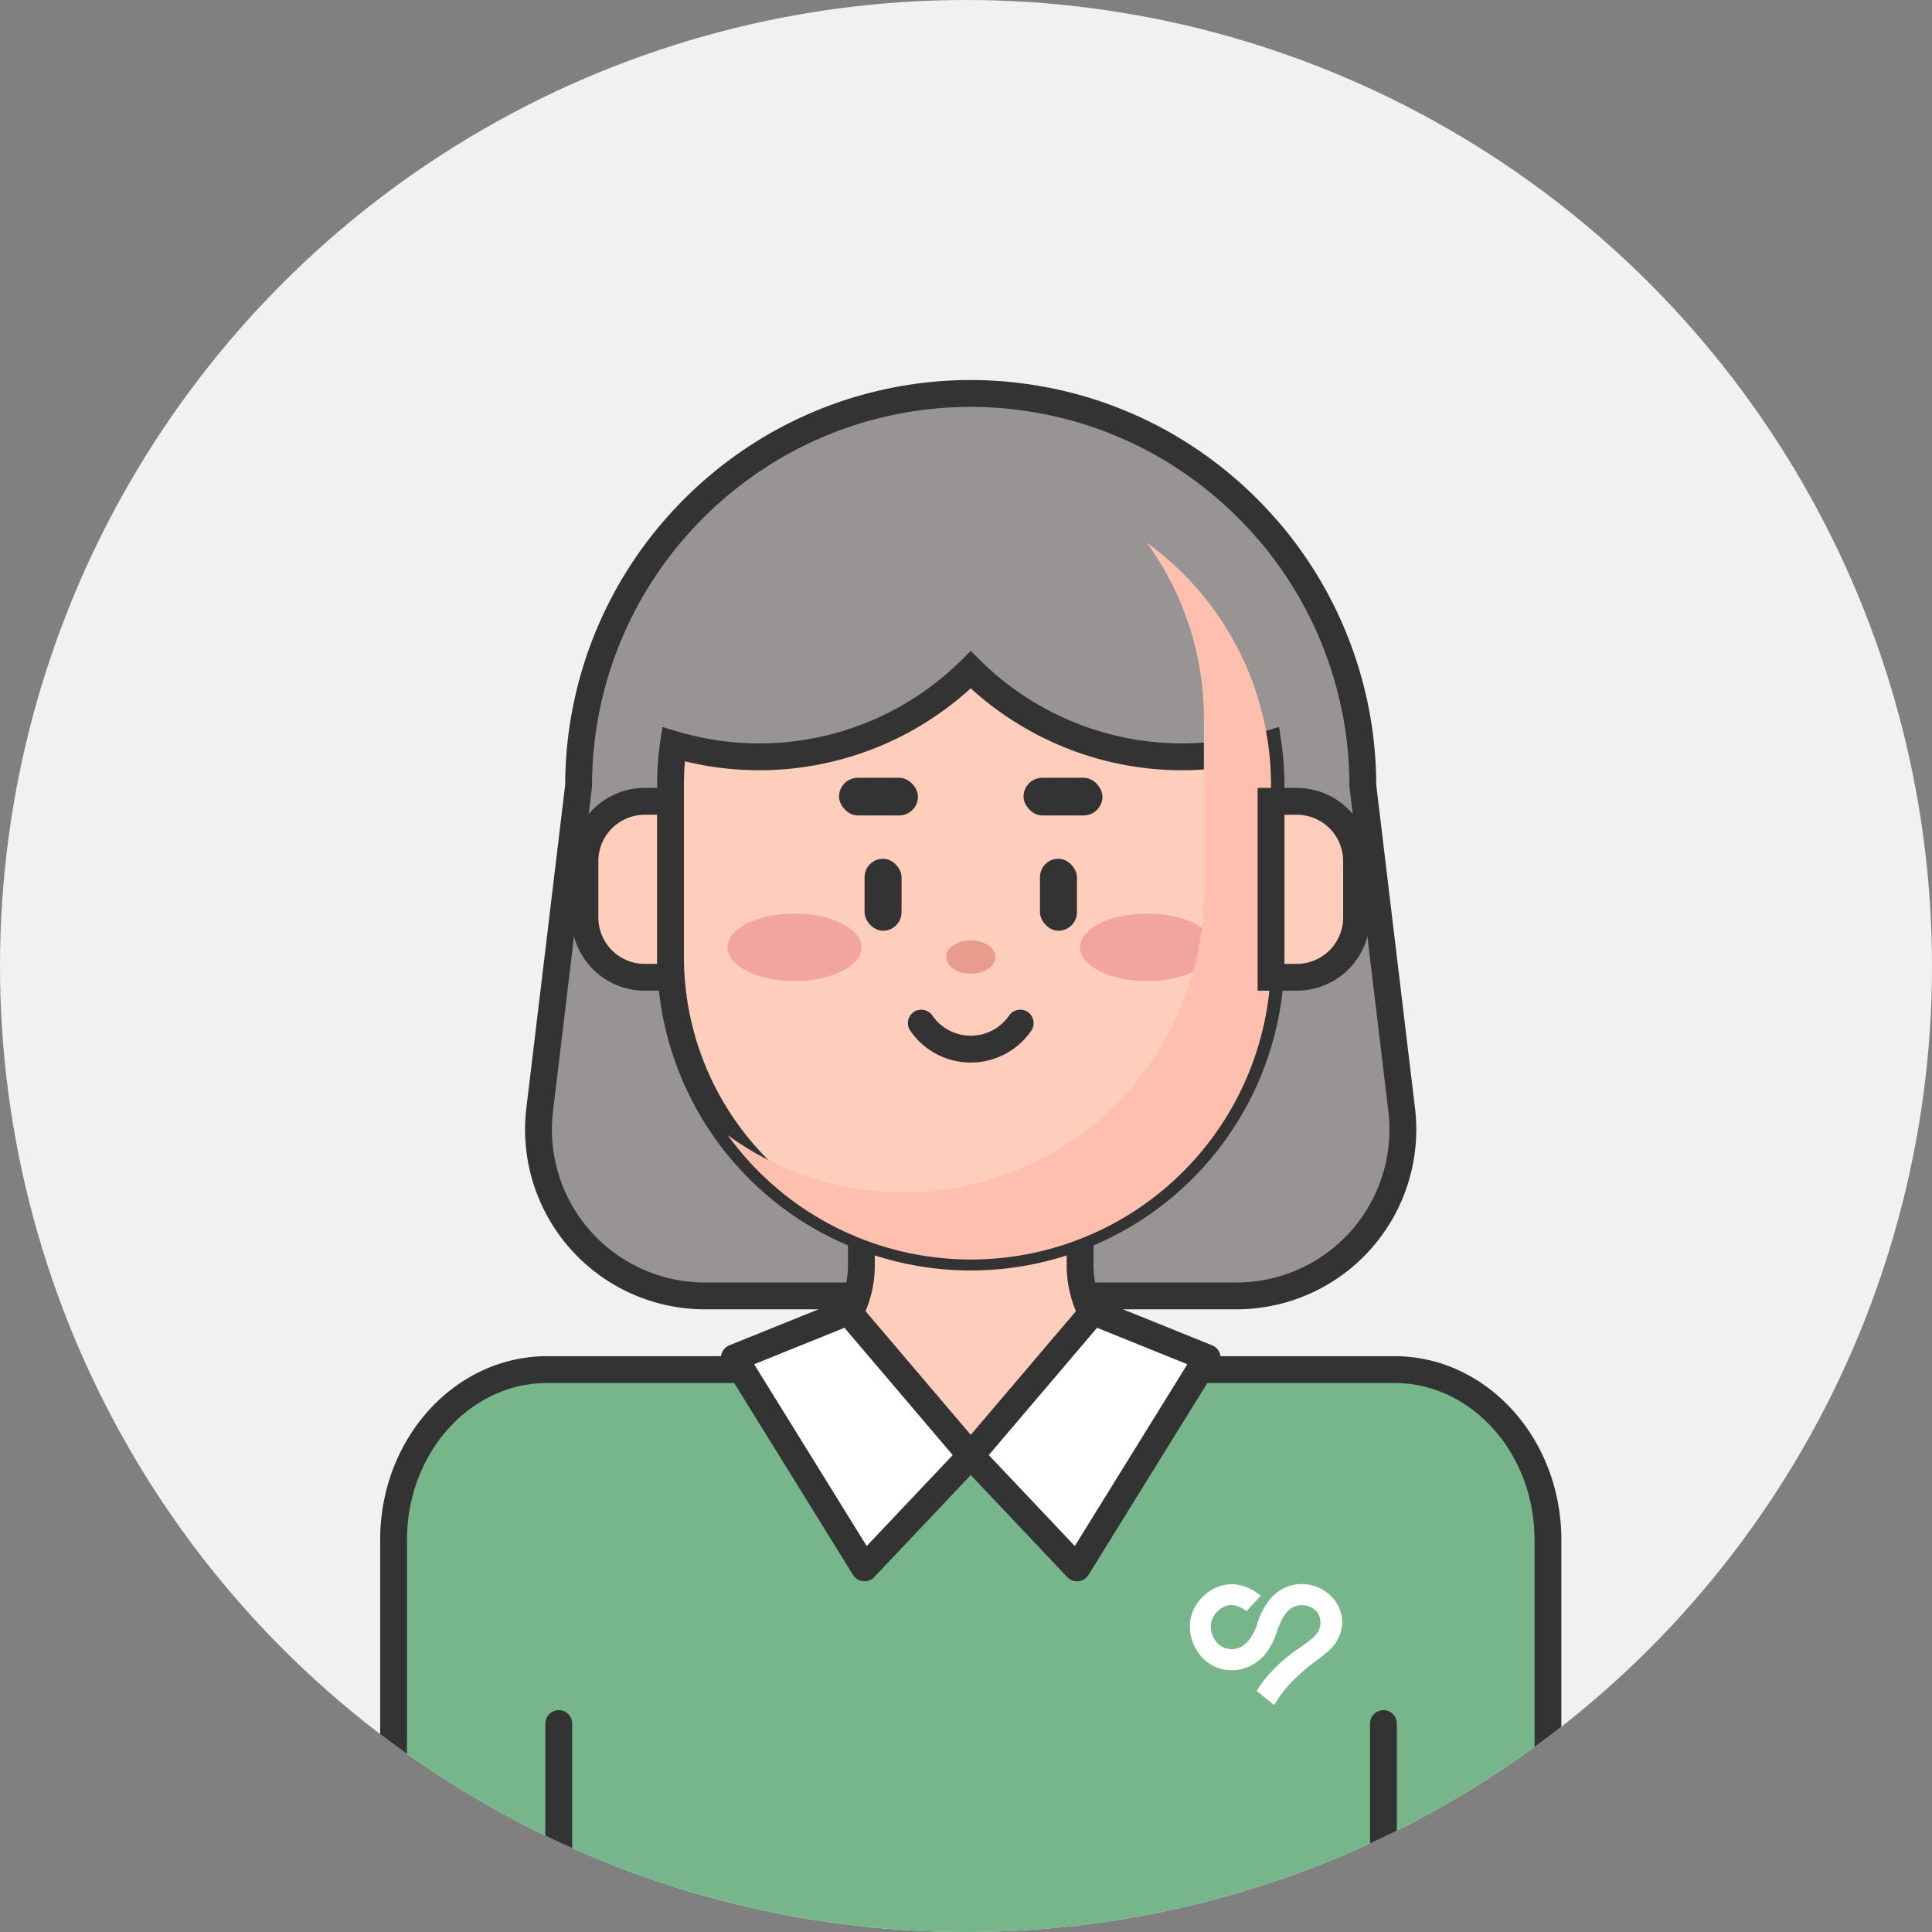 <svg xmlns="http://www.w3.org/2000/svg" xmlns:xlink="http://www.w3.org/1999/xlink" width="108" height="108" viewBox="0 0 108 108">
  <rect x="0" y="0" width="108" height="108" fill="#808080" stroke="none"/>
  <defs>
    <clipPath id="clip-path">
      <circle id="타원_378" data-name="타원 378" cx="54" cy="54" r="54" transform="translate(2931 1653)" fill="#f1f1f1"/>
    </clipPath>
  </defs>
  <g id="woman_03" transform="translate(-2931 -1653)" clip-path="url(#clip-path)">
    <circle id="타원_586" data-name="타원 586" cx="54" cy="54" r="54" transform="translate(2931 1653)" fill="#f1f1f1"/>
    <g id="그룹_2975" data-name="그룹 2975" transform="translate(2685.342 1171.891)">
      <path id="패스_4775" data-name="패스 4775" d="M323.6,566.726H311.856a5.78,5.78,0,0,1-3.47-1.156H291.46a5.78,5.78,0,0,1-3.47,1.156H276.253c-4.746,0-8.594,4.262-8.594,9.52v23.786h64.53V576.245C332.189,570.988,328.341,566.726,323.6,566.726Z" transform="translate(0 -9.057)" fill="#77b58a" stroke="#333" stroke-linecap="round" stroke-linejoin="round" stroke-width="1.5"/>
      <path id="패스_4777" data-name="패스 4777" d="M323.215,525.026a21.9,21.9,0,0,0-.492-4.609h0c0-.022-.011-.044-.016-.067q-.153-.7-.349-1.374c-.016-.056-.032-.112-.048-.168a21.8,21.8,0,0,0-1.043-2.8l-.068-.15a21.955,21.955,0,0,0-1.421-2.6c-.027-.044-.056-.086-.083-.129a22.219,22.219,0,0,0-1.767-2.363l-.1-.109a22.059,22.059,0,0,0-2.081-2.094l-.1-.089a22.176,22.176,0,0,0-2.366-1.792l-.1-.066c-.408-.264-.823-.516-1.248-.753l-.024-.014q-.662-.368-1.351-.689l-.09-.041q-.653-.3-1.326-.561l-.087-.034q-.712-.271-1.446-.492l-.056-.016q-.7-.208-1.417-.369c-.028-.006-.055-.015-.082-.021l-.067-.013q-.454-.1-.914-.178c-.082-.015-.165-.031-.248-.044-.3-.049-.6-.09-.91-.126-.083-.01-.166-.023-.25-.033-.34-.037-.683-.064-1.028-.085l-.138-.01q-.6-.033-1.2-.034a21.931,21.931,0,0,0-4.692.51l-.062.012c-.028.006-.056.015-.084.022q-.716.161-1.414.368l-.058.016q-.734.222-1.445.492l-.091.036q-.671.258-1.32.559c-.032.015-.063.027-.095.043q-.686.321-1.347.687l-.03.017q-.635.354-1.241.749l-.109.069a22.08,22.08,0,0,0-2.361,1.788l-.108.093a22.091,22.091,0,0,0-2.078,2.09l-.1.114a21.938,21.938,0,0,0-1.765,2.359c-.029.044-.057.088-.086.133a21.8,21.8,0,0,0-1.419,2.593c-.024.05-.046.1-.069.152a21.908,21.908,0,0,0-1.043,2.793c-.016.056-.032.113-.048.169q-.2.678-.349,1.373c0,.022-.012.044-.016.067h0a21.9,21.9,0,0,0-.492,4.609l-2.176,18.121a9.3,9.3,0,0,0,9.239,10.414h29.708a9.3,9.3,0,0,0,9.238-10.414Z" transform="translate(-1.374)" fill="#979493" stroke="#333" stroke-linecap="round" stroke-linejoin="round" stroke-width="1.5"/>
      <path id="패스_4778" data-name="패스 4778" d="M310.074,558.777v-7.892H297.847v7.892a5.8,5.8,0,0,1-2.35,4.664l8.464,5.961,8.463-5.961A5.8,5.8,0,0,1,310.074,558.777Z" transform="translate(-4.037 -6.928)" fill="#ffcdbb" stroke="#333" stroke-miterlimit="10" stroke-width="1.5"/>
      <path id="패스_4779" data-name="패스 4779" d="M319.333,527.643v9.7a16.784,16.784,0,0,1-33.567,0v-9.7a15.781,15.781,0,0,1,.162-2.309,16.791,16.791,0,0,0,16.621-4.164,16.791,16.791,0,0,0,16.621,4.164A15.781,15.781,0,0,1,319.333,527.643Z" transform="translate(-2.626 -2.619)" fill="#ffcdbb" stroke="#333" stroke-miterlimit="10" stroke-width="1.5"/>
      <ellipse id="타원_335" data-name="타원 335" cx="3.748" cy="1.885" rx="3.748" ry="1.885" transform="translate(286.322 532.18)" fill="#f2a59e"/>
      <ellipse id="타원_336" data-name="타원 336" cx="3.748" cy="1.885" rx="3.748" ry="1.885" transform="translate(306.029 532.18)" fill="#f2a59e"/>
      <rect id="사각형_1333" data-name="사각형 1333" width="4.412" height="2.108" rx="1.054" transform="translate(292.561 524.586)" fill="#333"/>
      <rect id="사각형_1334" data-name="사각형 1334" width="4.412" height="2.108" rx="1.054" transform="translate(307.286 526.694) rotate(180)" fill="#333"/>
      <path id="패스_4780" data-name="패스 4780" d="M312.925,512.854a16.693,16.693,0,0,1,3.2,9.834v9.7a16.787,16.787,0,0,1-16.787,16.787h0a16.688,16.688,0,0,1-9.833-3.2,16.773,16.773,0,0,0,30.372-9.833v-9.7A16.749,16.749,0,0,0,312.925,512.854Z" transform="translate(-3.168 -1.413)" fill="#ffbfae" style="mix-blend-mode: darken;isolation: isolate"/>
      <path id="사각형_1335" data-name="사각형 1335" d="M3.344,0H4.781a0,0,0,0,1,0,0V9.836a0,0,0,0,1,0,0H3.344A3.344,3.344,0,0,1,0,6.492V3.344A3.344,3.344,0,0,1,3.344,0Z" transform="translate(278.356 525.904)" fill="#ffcdbb" stroke="#333" stroke-miterlimit="10" stroke-width="1.5"/>
      <path id="사각형_1336" data-name="사각형 1336" d="M3.344,0H4.781a0,0,0,0,1,0,0V9.836a0,0,0,0,1,0,0H3.344A3.344,3.344,0,0,1,0,6.492V3.344A3.344,3.344,0,0,1,3.344,0Z" transform="translate(321.491 535.74) rotate(-180)" fill="#ffcdbb" stroke="#333" stroke-miterlimit="10" stroke-width="1.5"/>
      <path id="패스_4781" data-name="패스 4781" d="M302.163,544.271a3.355,3.355,0,0,0,5.528,0" transform="translate(-5.003 -5.969)" fill="#ffcdbb" stroke="#333" stroke-linecap="round" stroke-linejoin="round" stroke-width="1.5"/>
      <rect id="사각형_1337" data-name="사각형 1337" width="2.067" height="4.023" rx="1.034" transform="translate(293.988 529.114)" fill="#333"/>
      <rect id="사각형_1338" data-name="사각형 1338" width="2.067" height="4.023" rx="1.034" transform="translate(305.859 533.137) rotate(-180)" fill="#333"/>
      <ellipse id="타원_337" data-name="타원 337" cx="1.379" cy="0.93" rx="1.379" ry="0.93" transform="translate(298.545 533.677)" fill="#e89c8e" style="mix-blend-mode: darken;isolation: isolate"/>
      <line id="선_293" data-name="선 293" y1="13.519" transform="translate(322.994 577.456)" fill="#00b39b" stroke="#333" stroke-linecap="round" stroke-linejoin="round" stroke-width="1.5"/>
      <line id="선_294" data-name="선 294" y1="13.519" transform="translate(276.892 577.456)" fill="#00b39b" stroke="#333" stroke-linecap="round" stroke-linejoin="round" stroke-width="1.5"/>
      <path id="패스_4782" data-name="패스 4782" d="M296.315,563.139l-6.375,2.574,7.273,11.747,5.941-6.281Z" transform="translate(-3.231 -8.704)" fill="#fff" stroke="#333" stroke-linecap="round" stroke-linejoin="round" stroke-width="1.5"/>
      <path id="패스_4783" data-name="패스 4783" d="M312.235,563.139l6.375,2.574-7.273,11.747-5.941-6.281Z" transform="translate(-5.472 -8.704)" fill="#fff" stroke="#333" stroke-linecap="round" stroke-linejoin="round" stroke-width="1.5"/>
      <path id="패스_4820" data-name="패스 4820" d="M118.231,326.958l-.988-.794a5.412,5.412,0,0,1,.851-1.11,8.141,8.141,0,0,1,1.536-1.3c.225-.175.887-.571,1.076-.971a1.059,1.059,0,0,0-.092-1.046,1.149,1.149,0,0,0-1.1-.346c-.517.121-.831.565-1.126,1.395a4.014,4.014,0,0,1-.732,1.391,2.52,2.52,0,0,1-1.137.724,2.338,2.338,0,0,1-1.161.047,2.26,2.26,0,0,1-1.027-.519,2.581,2.581,0,0,1-.828-1.832,2.308,2.308,0,0,1,.759-1.739,2.347,2.347,0,0,1,1.171-.628,2.164,2.164,0,0,1,1.052.062,2.73,2.73,0,0,1,.981.544l-.794.863,0,0a1.589,1.589,0,0,0-.562-.3,1.027,1.027,0,0,0-1.046.305,1.147,1.147,0,0,0-.392.87,1.41,1.41,0,0,0,.437.974,1.131,1.131,0,0,0,1.072.224c.293-.088.751-.4,1.071-1.3a4.1,4.1,0,0,1,.787-1.517,2.382,2.382,0,0,1,1.2-.716,2.32,2.32,0,0,1,2.245.713,2.041,2.041,0,0,1,.531,1.512,2.208,2.208,0,0,1-.8,1.488c-.446.408-1.042.75-1.69,1.385a6.665,6.665,0,0,0-1.308,1.612" transform="translate(198.668 249.477)" fill="#fff"/>
    </g>
  </g>
</svg>
